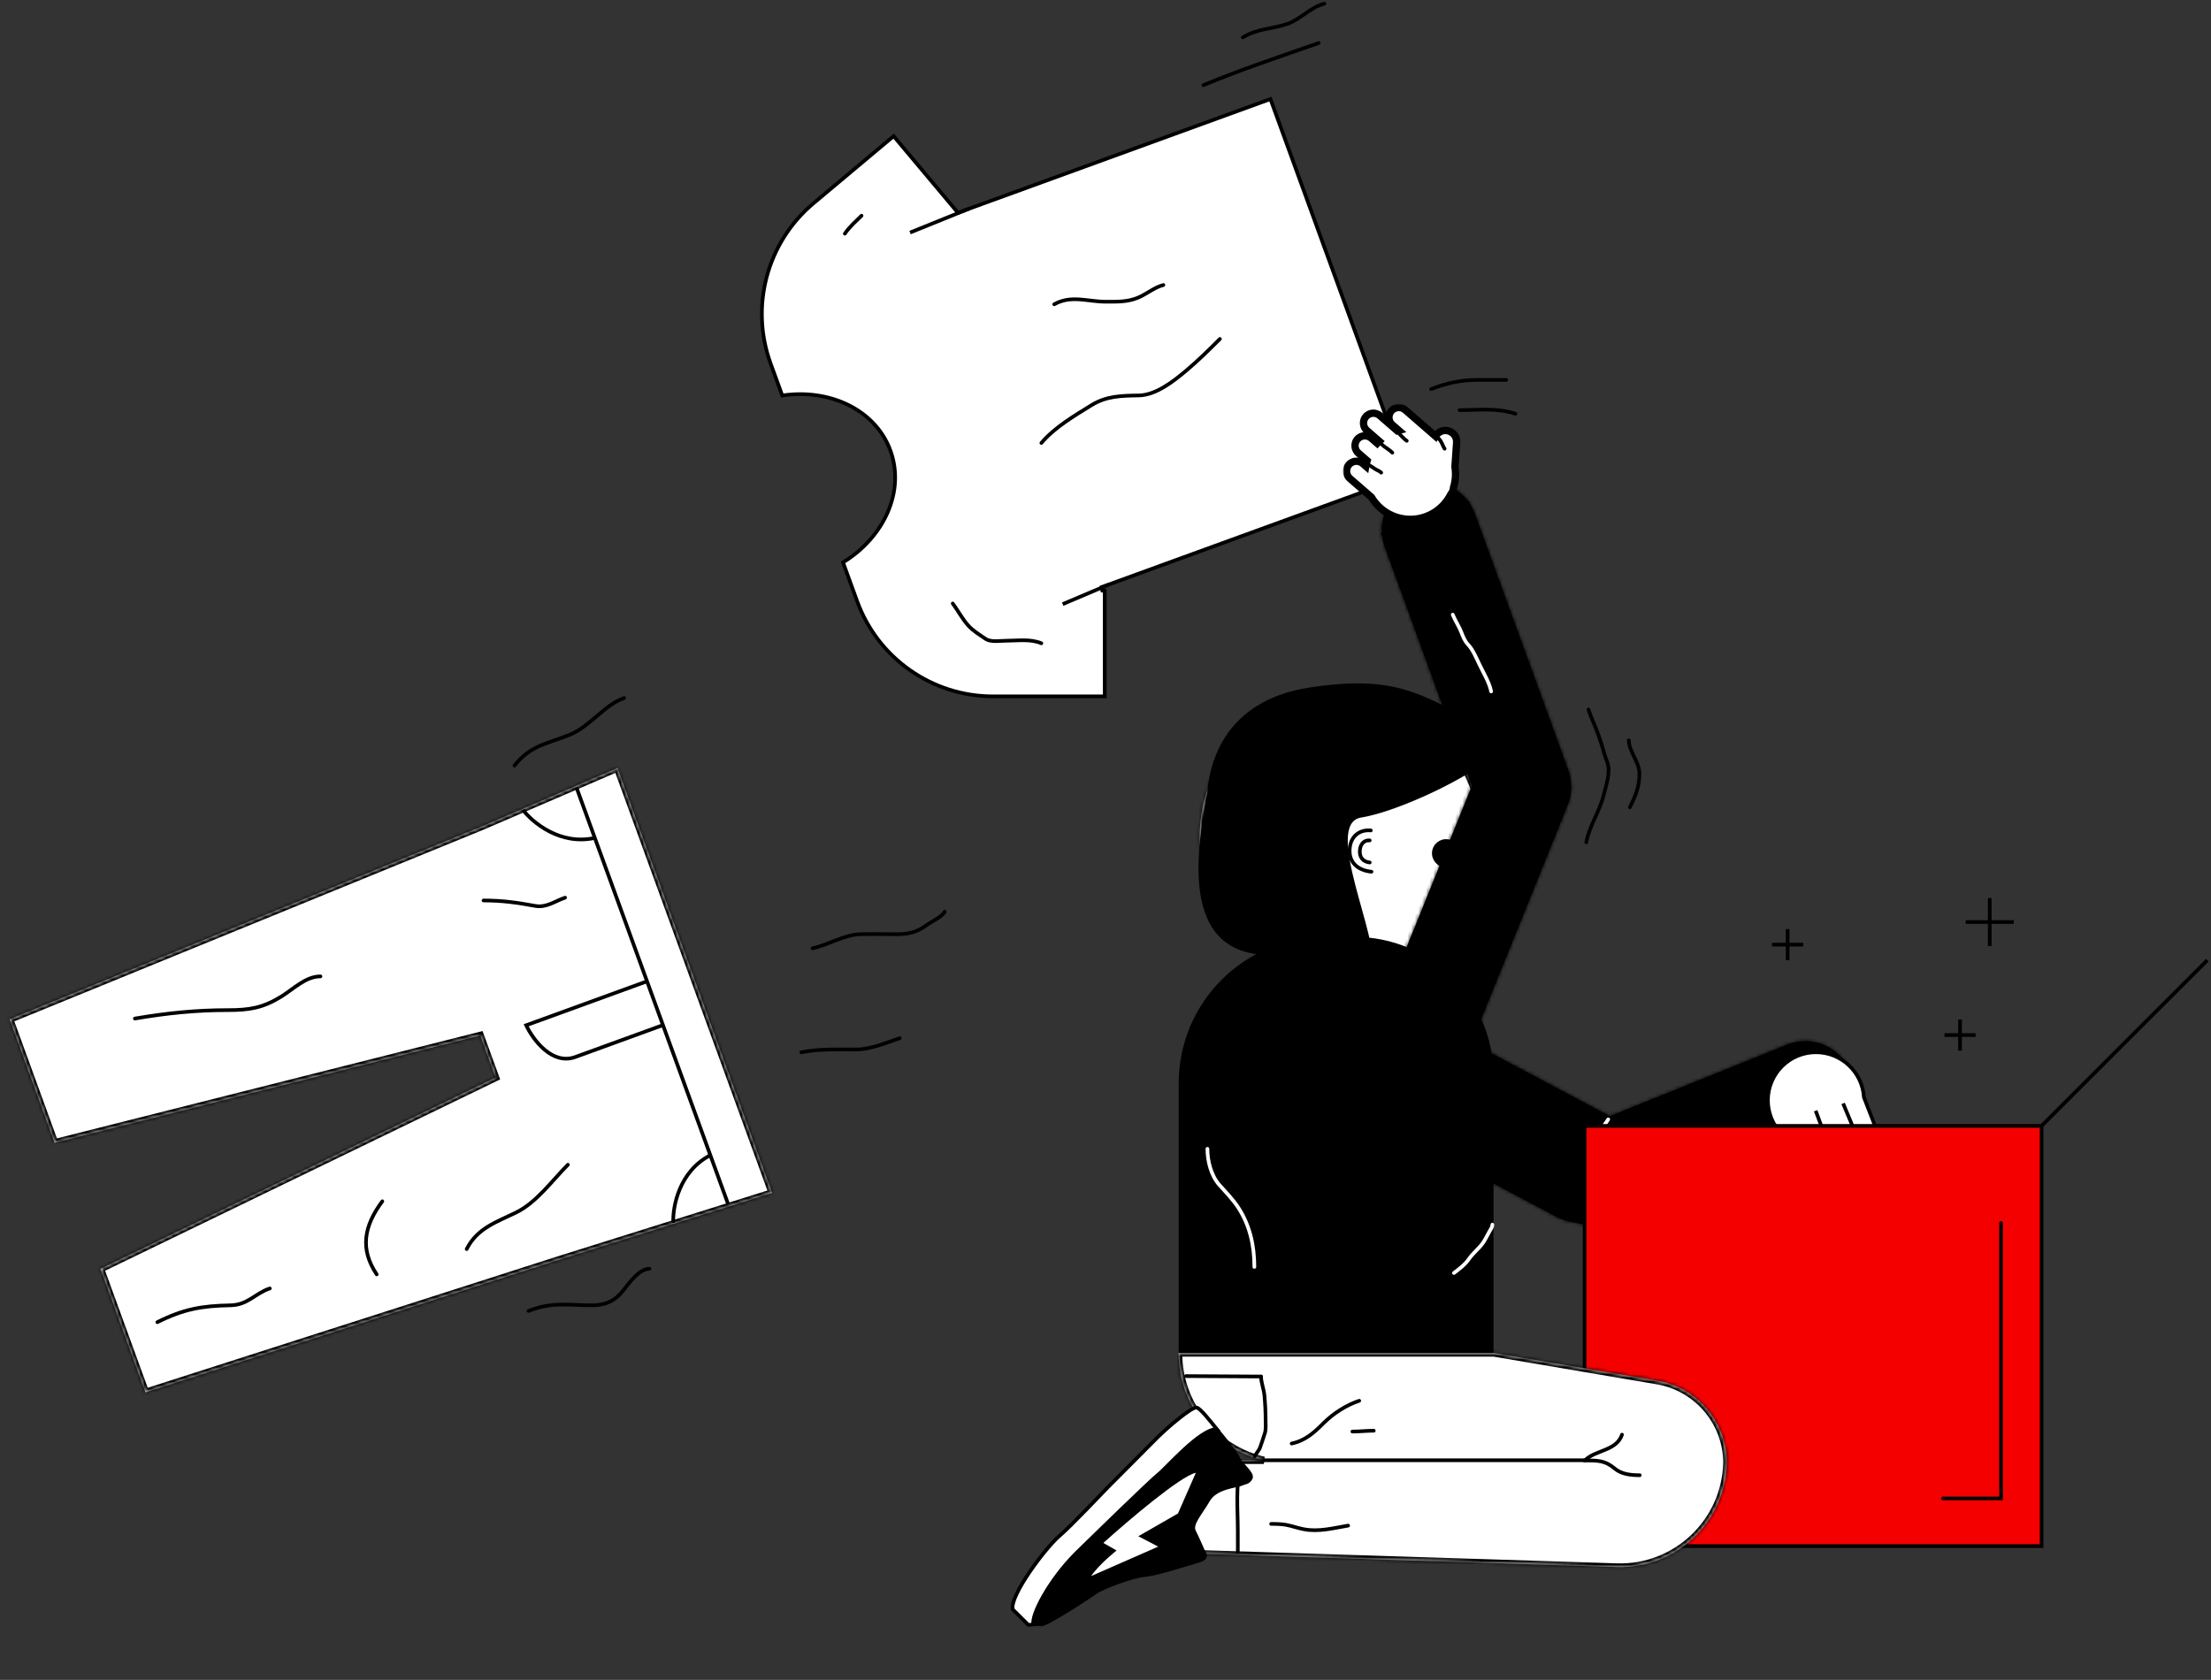 <svg width="604" height="459" viewBox="0 0 604 459" fill="none" xmlns="http://www.w3.org/2000/svg">
<rect x="0" y="0" width="604" height="459" fill="#333333" stroke="none"/>
<path d="M301.134 161.375L301.788 161.375L301.788 190.273L271.279 190.273C254.674 190.273 239.841 179.887 234.162 164.283L230.299 153.669C241.538 146.78 247.295 134.237 243.253 123.13C239.211 112.023 226.737 106.115 213.699 108.063L210.513 99.309C204.831 83.697 209.525 66.198 222.257 55.526L244.124 37.198L261.469 57.87L261.694 58.138L262.023 58.018L347.058 27.068L384.52 129.993L300.963 160.405L301.134 161.375Z" fill="white" stroke="black"/>
<path d="M303.041 159.666L290.301 165.07" stroke="black"/>
<mask id="path-3-inside-1" fill="white">
<path fill-rule="evenodd" clip-rule="evenodd" d="M404.023 236.863C404.371 235.304 404.626 233.707 404.782 232.076C406.81 210.852 391.249 192.003 370.025 189.974C348.801 187.946 329.951 203.507 327.923 224.731C325.895 245.955 341.456 264.805 362.68 266.833C379.614 268.451 395.036 258.873 401.609 244.154C401.759 244.187 401.912 244.211 402.069 244.226C404.191 244.429 406.076 242.873 406.279 240.75C406.44 239.061 405.488 237.523 404.023 236.863Z"/>
</mask>
<path fill-rule="evenodd" clip-rule="evenodd" d="M404.023 236.863C404.371 235.304 404.626 233.707 404.782 232.076C406.81 210.852 391.249 192.003 370.025 189.974C348.801 187.946 329.951 203.507 327.923 224.731C325.895 245.955 341.456 264.805 362.68 266.833C379.614 268.451 395.036 258.873 401.609 244.154C401.759 244.187 401.912 244.211 402.069 244.226C404.191 244.429 406.076 242.873 406.279 240.75C406.44 239.061 405.488 237.523 404.023 236.863Z" fill="white"/>
<path d="M404.023 236.863L403.047 236.645L402.87 237.44L403.612 237.774L404.023 236.863ZM401.609 244.154L401.822 243.177L401.028 243.004L400.696 243.746L401.609 244.154ZM403.787 231.981C403.635 233.57 403.386 235.127 403.047 236.645L404.999 237.081C405.356 235.482 405.618 233.843 405.778 232.171L403.787 231.981ZM369.93 190.97C390.604 192.945 405.762 211.307 403.787 231.981L405.778 232.171C407.858 210.398 391.894 191.06 370.12 188.979L369.93 190.97ZM328.919 224.826C330.894 204.152 349.256 188.994 369.93 190.97L370.12 188.979C348.346 186.898 329.009 202.862 326.928 224.636L328.919 224.826ZM362.775 265.838C342.101 263.862 326.943 245.501 328.919 224.826L326.928 224.636C324.847 246.41 340.811 265.748 362.585 267.829L362.775 265.838ZM400.696 243.746C394.293 258.085 379.269 267.414 362.775 265.838L362.585 267.829C379.959 269.489 395.78 259.661 402.522 244.562L400.696 243.746ZM402.164 243.23C402.047 243.219 401.933 243.201 401.822 243.177L401.396 245.131C401.585 245.172 401.778 245.203 401.974 245.221L402.164 243.23ZM405.284 240.655C405.133 242.228 403.737 243.381 402.164 243.23L401.974 245.221C404.646 245.477 407.019 243.517 407.275 240.845L405.284 240.655ZM403.612 237.774C404.699 238.264 405.403 239.405 405.284 240.655L407.275 240.845C407.478 238.718 406.277 236.782 404.434 235.951L403.612 237.774Z" fill="black" mask="url(#path-3-inside-1)"/>
<circle cx="395.049" cy="233.154" r="3.86" transform="rotate(5.459 395.049 233.154)" fill="black"/>
<path d="M374.515 263.697C372.2 268.44 346.285 260.611 344.07 260.788C319.476 258.437 329.166 223.155 329.864 215.854C330.562 208.552 334.428 191.468 357.652 187.87C380.876 184.273 387.611 189.729 401.072 196.038C405.339 198.038 409.092 203.589 405.998 207.559C402.904 211.529 382.471 221.683 371.838 223.381C361.205 225.08 377.408 257.769 374.515 263.697Z" fill="black"/>
<path d="M374.475 226.908C371.537 226.628 369.224 228.338 368.771 231.343C368.139 235.537 370.895 237.831 374.666 238.191" stroke="black" stroke-linecap="round" stroke-linejoin="round"/>
<path d="M374.173 229.632C372.824 229.503 371.748 230.433 371.518 232.042C371.197 234.288 372.448 235.494 374.18 235.66" stroke="black" stroke-linecap="round" stroke-linejoin="round"/>
<mask id="path-9-inside-2" fill="white">
<path fill-rule="evenodd" clip-rule="evenodd" d="M428.11 220.358L400.195 289.449C397.479 296.171 389.829 299.418 383.108 296.702C376.387 293.987 373.14 286.337 375.855 279.616L402.06 214.757L378.243 149.32C375.763 142.508 379.276 134.976 386.087 132.497C392.899 130.017 400.431 133.53 402.911 140.341L428.455 210.525C429.667 213.855 429.447 217.358 428.11 220.358Z"/>
</mask>
<path fill-rule="evenodd" clip-rule="evenodd" d="M428.11 220.358L400.195 289.449C397.479 296.171 389.829 299.418 383.108 296.702C376.387 293.987 373.14 286.337 375.855 279.616L402.06 214.757L378.243 149.32C375.763 142.508 379.276 134.976 386.087 132.497C392.899 130.017 400.431 133.53 402.911 140.341L428.455 210.525C429.667 213.855 429.447 217.358 428.11 220.358Z" fill="black"/>
<path d="M428.11 220.358L427.196 219.951L427.189 219.967L427.183 219.983L428.11 220.358ZM400.195 289.449L399.268 289.075L399.268 289.075L400.195 289.449ZM383.108 296.702L382.734 297.629L382.734 297.629L383.108 296.702ZM375.855 279.616L374.928 279.241L374.928 279.241L375.855 279.616ZM402.06 214.757L402.987 215.132L403.131 214.776L403 214.415L402.06 214.757ZM402.911 140.341L401.971 140.684L402.911 140.341ZM428.455 210.525L429.395 210.183L428.455 210.525ZM427.183 219.983L399.268 289.075L401.122 289.824L429.037 220.733L427.183 219.983ZM399.268 289.075C396.759 295.284 389.692 298.284 383.483 295.775L382.734 297.629C389.967 300.552 398.2 297.057 401.122 289.824L399.268 289.075ZM383.483 295.775C377.274 293.266 374.274 286.199 376.783 279.99L374.928 279.241C372.006 286.474 375.5 294.707 382.734 297.629L383.483 295.775ZM376.783 279.99L402.987 215.132L401.133 214.383L374.928 279.241L376.783 279.99ZM403 214.415L379.182 148.978L377.303 149.662L401.12 215.099L403 214.415ZM379.182 148.978C376.892 142.685 380.137 135.727 386.429 133.436L385.745 131.557C378.415 134.225 374.635 142.331 377.303 149.662L379.182 148.978ZM386.429 133.436C392.722 131.146 399.68 134.391 401.971 140.684L403.85 139.999C401.182 132.669 393.076 128.889 385.745 131.557L386.429 133.436ZM401.971 140.684L427.516 210.867L429.395 210.183L403.85 139.999L401.971 140.684ZM427.516 210.867C428.635 213.944 428.433 217.178 427.196 219.951L429.023 220.765C430.462 217.538 430.699 213.767 429.395 210.183L427.516 210.867Z" fill="black" mask="url(#path-9-inside-2)"/>
<mask id="path-11-outside-3" maskUnits="userSpaceOnUse" x="366.849" y="110.356" width="33" height="33" fill="black">
<rect fill="white" x="366.849" y="110.356" width="33" height="33"/>
<path fill-rule="evenodd" clip-rule="evenodd" d="M380.091 112.283C379.115 113.406 379.234 115.108 380.357 116.084L382.109 117.607C381.978 117.641 381.849 117.678 381.721 117.716L376.943 113.563C375.82 112.587 374.118 112.706 373.141 113.829C372.165 114.952 372.284 116.654 373.407 117.63L376.789 120.57C376.597 120.752 376.41 120.94 376.23 121.134L374.625 119.739C373.502 118.763 371.8 118.882 370.824 120.005C369.847 121.128 369.966 122.83 371.089 123.806L373.473 125.878C373.321 126.367 373.199 126.869 373.108 127.381L372.311 126.689C371.188 125.712 369.486 125.832 368.51 126.955C367.533 128.078 367.652 129.78 368.775 130.756L374.648 135.861C376.802 139.48 380.753 141.905 385.271 141.905C390.12 141.905 394.317 139.111 396.339 135.045C396.749 134.562 397.015 133.948 397.062 133.268L397.064 133.241C397.428 132.076 397.624 130.837 397.624 129.552C397.624 128.869 397.569 128.199 397.463 127.546L397.926 120.92C398.045 119.223 396.765 117.751 395.068 117.632C393.837 117.546 392.725 118.195 392.161 119.205L383.893 112.017C382.77 111.041 381.068 111.16 380.091 112.283Z"/>
</mask>
<path fill-rule="evenodd" clip-rule="evenodd" d="M380.091 112.283C379.115 113.406 379.234 115.108 380.357 116.084L382.109 117.607C381.978 117.641 381.849 117.678 381.721 117.716L376.943 113.563C375.82 112.587 374.118 112.706 373.141 113.829C372.165 114.952 372.284 116.654 373.407 117.63L376.789 120.57C376.597 120.752 376.41 120.94 376.23 121.134L374.625 119.739C373.502 118.763 371.8 118.882 370.824 120.005C369.847 121.128 369.966 122.83 371.089 123.806L373.473 125.878C373.321 126.367 373.199 126.869 373.108 127.381L372.311 126.689C371.188 125.712 369.486 125.832 368.51 126.955C367.533 128.078 367.652 129.78 368.775 130.756L374.648 135.861C376.802 139.48 380.753 141.905 385.271 141.905C390.12 141.905 394.317 139.111 396.339 135.045C396.749 134.562 397.015 133.948 397.062 133.268L397.064 133.241C397.428 132.076 397.624 130.837 397.624 129.552C397.624 128.869 397.569 128.199 397.463 127.546L397.926 120.92C398.045 119.223 396.765 117.751 395.068 117.632C393.837 117.546 392.725 118.195 392.161 119.205L383.893 112.017C382.77 111.041 381.068 111.16 380.091 112.283Z" fill="white"/>
<path d="M380.357 116.084L381.013 115.33L381.013 115.33L380.357 116.084ZM382.109 117.607L382.364 118.574L384.19 118.092L382.765 116.852L382.109 117.607ZM381.721 117.716L381.065 118.471L381.48 118.832L382.008 118.674L381.721 117.716ZM376.943 113.563L377.599 112.808L377.599 112.808L376.943 113.563ZM373.141 113.829L372.387 113.173L372.387 113.173L373.141 113.829ZM373.407 117.63L372.751 118.385L372.751 118.385L373.407 117.63ZM376.789 120.57L377.476 121.297L378.278 120.54L377.445 119.816L376.789 120.57ZM376.23 121.134L375.574 121.889L376.303 122.523L376.961 121.816L376.23 121.134ZM374.625 119.739L375.281 118.984L375.281 118.984L374.625 119.739ZM370.824 120.005L370.069 119.349L370.069 119.349L370.824 120.005ZM371.089 123.806L370.433 124.561L370.433 124.561L371.089 123.806ZM373.473 125.878L374.428 126.175L374.622 125.552L374.129 125.124L373.473 125.878ZM373.108 127.381L372.452 128.136L373.784 129.294L374.092 127.556L373.108 127.381ZM372.311 126.689L371.655 127.444L371.655 127.444L372.311 126.689ZM368.51 126.955L367.755 126.299L367.755 126.299L368.51 126.955ZM368.775 130.756L369.432 130.001L369.432 130.001L368.775 130.756ZM374.648 135.861L375.507 135.349L375.425 135.212L375.304 135.106L374.648 135.861ZM396.339 135.045L395.577 134.398L395.498 134.491L395.443 134.6L396.339 135.045ZM397.062 133.268L396.065 133.198L396.065 133.198L397.062 133.268ZM397.064 133.241L396.11 132.943L396.075 133.054L396.067 133.171L397.064 133.241ZM397.463 127.546L396.465 127.477L396.457 127.593L396.476 127.708L397.463 127.546ZM397.926 120.92L396.928 120.85L396.928 120.85L397.926 120.92ZM395.068 117.632L394.998 118.629L394.998 118.629L395.068 117.632ZM392.161 119.205L391.505 119.96L392.434 120.767L393.034 119.692L392.161 119.205ZM383.893 112.017L384.549 111.262L384.549 111.262L383.893 112.017ZM381.013 115.33C380.307 114.716 380.232 113.645 380.846 112.939L379.337 111.627C377.998 113.167 378.161 115.501 379.701 116.839L381.013 115.33ZM382.765 116.852L381.013 115.33L379.701 116.839L381.453 118.362L382.765 116.852ZM382.008 118.674C382.126 118.639 382.244 118.605 382.364 118.574L381.853 116.64C381.713 116.677 381.573 116.717 381.434 116.758L382.008 118.674ZM376.287 114.318L381.065 118.471L382.377 116.962L377.599 112.808L376.287 114.318ZM373.896 114.485C374.51 113.779 375.581 113.704 376.287 114.318L377.599 112.808C376.059 111.47 373.725 111.633 372.387 113.173L373.896 114.485ZM374.063 116.876C373.357 116.262 373.282 115.191 373.896 114.485L372.387 113.173C371.048 114.713 371.211 117.046 372.751 118.385L374.063 116.876ZM377.445 119.816L374.063 116.876L372.751 118.385L376.133 121.325L377.445 119.816ZM376.961 121.816C377.127 121.637 377.299 121.465 377.476 121.297L376.103 119.843C375.895 120.04 375.693 120.243 375.498 120.452L376.961 121.816ZM373.969 120.494L375.574 121.889L376.886 120.379L375.281 118.984L373.969 120.494ZM371.578 120.661C372.192 119.955 373.263 119.88 373.969 120.494L375.281 118.984C373.741 117.646 371.408 117.809 370.069 119.349L371.578 120.661ZM371.745 123.052C371.039 122.438 370.964 121.367 371.578 120.661L370.069 119.349C368.73 120.889 368.893 123.222 370.433 124.561L371.745 123.052ZM374.129 125.124L371.745 123.052L370.433 124.561L372.817 126.633L374.129 125.124ZM374.092 127.556C374.176 127.085 374.288 126.624 374.428 126.175L372.518 125.581C372.354 126.11 372.221 126.653 372.123 127.207L374.092 127.556ZM371.655 127.444L372.452 128.136L373.764 126.627L372.967 125.934L371.655 127.444ZM369.264 127.611C369.878 126.904 370.949 126.83 371.655 127.444L372.967 125.934C371.427 124.595 369.094 124.759 367.755 126.299L369.264 127.611ZM369.432 130.001C368.725 129.387 368.65 128.317 369.264 127.611L367.755 126.299C366.416 127.839 366.579 130.172 368.119 131.511L369.432 130.001ZM375.304 135.106L369.432 130.001L368.119 131.511L373.992 136.616L375.304 135.106ZM385.271 140.905C381.12 140.905 377.489 138.679 375.507 135.349L373.789 136.372C376.116 140.282 380.386 142.905 385.271 142.905V140.905ZM395.443 134.6C393.584 138.339 389.726 140.905 385.271 140.905V142.905C390.514 142.905 395.05 139.883 397.234 135.491L395.443 134.6ZM396.065 133.198C396.033 133.659 395.854 134.072 395.577 134.398L397.101 135.693C397.645 135.053 397.997 134.238 398.06 133.337L396.065 133.198ZM396.067 133.171L396.065 133.198L398.06 133.337L398.062 133.311L396.067 133.171ZM396.624 129.552C396.624 130.735 396.444 131.873 396.11 132.943L398.019 133.539C398.413 132.279 398.624 130.939 398.624 129.552H396.624ZM396.476 127.708C396.573 128.307 396.624 128.923 396.624 129.552H398.624C398.624 128.815 398.565 128.091 398.449 127.385L396.476 127.708ZM396.928 120.85L396.465 127.477L398.46 127.616L398.923 120.99L396.928 120.85ZM394.998 118.629C396.144 118.71 397.008 119.704 396.928 120.85L398.923 120.99C399.081 118.741 397.386 116.792 395.137 116.634L394.998 118.629ZM393.034 119.692C393.416 119.008 394.168 118.571 394.998 118.629L395.137 116.634C393.506 116.52 392.034 117.382 391.288 118.717L393.034 119.692ZM383.237 112.772L391.505 119.96L392.817 118.45L384.549 111.262L383.237 112.772ZM380.846 112.939C381.46 112.233 382.53 112.158 383.237 112.772L384.549 111.262C383.009 109.924 380.675 110.087 379.337 111.627L380.846 112.939Z" fill="black" mask="url(#path-11-outside-3)"/>
<mask id="path-13-inside-4" fill="white">
<path fill-rule="evenodd" clip-rule="evenodd" d="M381.208 273.838C373.616 269.801 364.188 272.683 360.151 280.276C356.114 287.868 358.997 297.296 366.589 301.333L424.957 332.368C426.676 333.282 428.49 333.841 430.313 334.071C433.053 334.878 436.075 334.801 438.929 333.647L498.073 309.752C504.794 307.036 508.041 299.386 505.326 292.665C502.61 285.944 494.96 282.697 488.239 285.412L439.788 304.988C439.718 304.949 439.648 304.911 439.577 304.873L381.208 273.838Z"/>
</mask>
<path fill-rule="evenodd" clip-rule="evenodd" d="M381.208 273.838C373.616 269.801 364.188 272.683 360.151 280.276C356.114 287.868 358.997 297.296 366.589 301.333L424.957 332.368C426.676 333.282 428.49 333.841 430.313 334.071C433.053 334.878 436.075 334.801 438.929 333.647L498.073 309.752C504.794 307.036 508.041 299.386 505.326 292.665C502.61 285.944 494.96 282.697 488.239 285.412L439.788 304.988C439.718 304.949 439.648 304.911 439.577 304.873L381.208 273.838Z" fill="black"/>
<path d="M360.151 280.276L359.268 279.806L359.268 279.806L360.151 280.276ZM381.208 273.838L381.678 272.955L381.208 273.838ZM366.589 301.333L367.059 300.45L367.059 300.45L366.589 301.333ZM424.957 332.368L424.488 333.251L424.488 333.251L424.957 332.368ZM430.313 334.071L430.595 333.112L430.518 333.089L430.438 333.079L430.313 334.071ZM438.929 333.647L438.555 332.72L438.555 332.72L438.929 333.647ZM498.073 309.752L497.698 308.825L497.698 308.825L498.073 309.752ZM505.326 292.665L506.253 292.291L506.253 292.291L505.326 292.665ZM488.239 285.412L487.864 284.485L487.864 284.485L488.239 285.412ZM439.788 304.988L439.305 305.863L439.722 306.093L440.163 305.915L439.788 304.988ZM439.577 304.873L440.046 303.99L440.046 303.99L439.577 304.873ZM361.034 280.745C364.812 273.64 373.634 270.943 380.739 274.721L381.678 272.955C373.598 268.659 363.565 271.726 359.268 279.806L361.034 280.745ZM367.059 300.45C359.954 296.672 357.257 287.85 361.034 280.745L359.268 279.806C354.972 287.886 358.039 297.919 366.12 302.216L367.059 300.45ZM425.427 331.485L367.059 300.45L366.12 302.216L424.488 333.251L425.427 331.485ZM430.438 333.079C428.733 332.864 427.037 332.341 425.427 331.485L424.488 333.251C426.316 334.223 428.246 334.818 430.188 335.064L430.438 333.079ZM438.555 332.72C435.917 333.786 433.127 333.858 430.595 333.112L430.031 335.031C432.979 335.899 436.233 335.815 439.304 334.575L438.555 332.72ZM497.698 308.825L438.555 332.72L439.304 334.575L498.447 310.679L497.698 308.825ZM504.399 293.04C506.907 299.249 503.907 306.316 497.698 308.825L498.447 310.679C505.681 307.757 509.175 299.524 506.253 292.291L504.399 293.04ZM488.614 286.339C494.823 283.831 501.89 286.831 504.399 293.04L506.253 292.291C503.33 285.057 495.098 281.563 487.864 284.485L488.614 286.339ZM440.163 305.915L488.614 286.339L487.864 284.485L439.414 304.06L440.163 305.915ZM439.107 305.756C439.174 305.791 439.24 305.827 439.305 305.863L440.271 304.112C440.197 304.071 440.122 304.03 440.046 303.99L439.107 305.756ZM380.739 274.721L439.107 305.756L440.046 303.99L381.678 272.955L380.739 274.721Z" fill="black" mask="url(#path-13-inside-4)"/>
<path fill-rule="evenodd" clip-rule="evenodd" d="M495.671 313.76C488.613 313.542 482.957 307.752 482.957 300.64C482.957 293.391 488.834 287.515 496.083 287.515C503.06 287.515 508.765 292.959 509.184 299.83L514.5 313.5L505 319.5L495.671 313.76Z" fill="white"/>
<path d="M495.671 313.76L495.933 313.334L495.82 313.264L495.687 313.26L495.671 313.76ZM509.184 299.83L508.684 299.861L508.689 299.939L508.718 300.011L509.184 299.83ZM514.5 313.5L514.767 313.923L515.115 313.703L514.966 313.319L514.5 313.5ZM505 319.5L504.737 319.926L505.003 320.089L505.267 319.923L505 319.5ZM495.687 313.26C488.897 313.051 483.457 307.481 483.457 300.64H482.457C482.457 308.023 488.328 314.034 495.656 314.259L495.687 313.26ZM483.457 300.64C483.457 293.668 489.11 288.015 496.083 288.015V287.015C488.557 287.015 482.457 293.115 482.457 300.64H483.457ZM496.083 288.015C502.794 288.015 508.282 293.251 508.684 299.861L509.683 299.8C509.248 292.666 503.325 287.015 496.083 287.015V288.015ZM514.966 313.319L509.65 299.649L508.718 300.011L514.034 313.681L514.966 313.319ZM505.267 319.923L514.767 313.923L514.233 313.077L504.733 319.077L505.267 319.923ZM495.409 314.185L504.737 319.926L505.262 319.074L495.933 313.334L495.409 314.185Z" fill="black"/>
<path d="M362 256.5H370C390.71 256.5 407.5 273.289 407.5 294V371.5H322.5V296C322.5 274.185 340.184 256.5 362 256.5Z" fill="black" stroke="black"/>
<path d="M439.332 305.859C437.682 308.451 435.7 310.21 435.209 313.354C434.923 315.187 434.584 316.724 434.584 318.601" stroke="white" stroke-linecap="round" stroke-linejoin="round"/>
<rect x="432.871" y="307.635" width="124.851" height="114.814" fill="#F50000" stroke="black"/>
<mask id="path-20-inside-5" fill="white">
<path fill-rule="evenodd" clip-rule="evenodd" d="M408.05 369.673H321.962C321.962 383.963 331.917 395.928 345.27 399.013H330.175C325.17 399.013 320.625 401.929 318.538 406.477C314.721 414.799 320.618 424.322 329.768 424.612L441.651 428.168C457.858 428.683 471.32 415.896 471.738 399.785H471.748C471.748 399.664 471.747 399.543 471.745 399.423C471.747 399.286 471.748 399.15 471.748 399.013H471.735C471.374 388.201 463.452 379.075 452.718 377.253L408.05 369.673Z"/>
</mask>
<path fill-rule="evenodd" clip-rule="evenodd" d="M408.05 369.673H321.962C321.962 383.963 331.917 395.928 345.27 399.013H330.175C325.17 399.013 320.625 401.929 318.538 406.477C314.721 414.799 320.618 424.322 329.768 424.612L441.651 428.168C457.858 428.683 471.32 415.896 471.738 399.785H471.748C471.748 399.664 471.747 399.543 471.745 399.423C471.747 399.286 471.748 399.15 471.748 399.013H471.735C471.374 388.201 463.452 379.075 452.718 377.253L408.05 369.673Z" fill="white"/>
<path d="M321.962 369.673V368.673H320.962V369.673H321.962ZM408.05 369.673L408.218 368.687L408.135 368.673H408.05V369.673ZM345.27 399.013V400.013L345.495 398.038L345.27 399.013ZM318.538 406.477L317.629 406.061L317.629 406.061L318.538 406.477ZM329.768 424.612L329.737 425.612L329.737 425.612L329.768 424.612ZM441.651 428.168L441.683 427.168L441.683 427.168L441.651 428.168ZM471.738 399.785V398.785H470.763L470.738 399.759L471.738 399.785ZM471.748 399.785V400.785H472.748V399.785H471.748ZM471.745 399.423L470.745 399.409L470.745 399.424L470.745 399.439L471.745 399.423ZM471.748 399.013H472.748V398.013H471.748V399.013ZM471.735 399.013L470.735 399.046L470.768 400.013H471.735V399.013ZM452.718 377.253L452.885 376.267L452.885 376.267L452.718 377.253ZM321.962 370.673H408.05V368.673H321.962V370.673ZM345.495 398.038C332.585 395.057 322.962 383.487 322.962 369.673H320.962C320.962 384.439 331.248 396.8 345.045 399.987L345.495 398.038ZM330.175 400.013H345.27V398.013H330.175V400.013ZM319.447 406.894C321.371 402.701 325.561 400.013 330.175 400.013V398.013C324.78 398.013 319.879 401.156 317.629 406.061L319.447 406.894ZM329.8 423.613C321.364 423.345 315.928 414.566 319.447 406.894L317.629 406.061C313.514 415.032 319.871 425.298 329.737 425.612L329.8 423.613ZM441.683 427.168L329.8 423.613L329.737 425.612L441.62 429.167L441.683 427.168ZM470.738 399.759C470.335 415.317 457.334 427.666 441.683 427.168L441.62 429.167C458.382 429.7 472.305 416.475 472.737 399.811L470.738 399.759ZM471.748 398.785H471.738V400.785H471.748V398.785ZM470.745 399.439C470.747 399.554 470.748 399.669 470.748 399.785H472.748C472.748 399.659 472.747 399.533 472.745 399.407L470.745 399.439ZM470.748 399.013C470.748 399.145 470.747 399.277 470.745 399.409L472.745 399.437C472.747 399.296 472.748 399.154 472.748 399.013H470.748ZM471.735 400.013H471.748V398.013H471.735V400.013ZM452.55 378.239C462.815 379.981 470.39 388.708 470.735 399.046L472.734 398.979C472.357 387.694 464.089 378.168 452.885 376.267L452.55 378.239ZM407.883 370.659L452.55 378.239L452.885 376.267L408.218 368.687L407.883 370.659Z" fill="black" mask="url(#path-20-inside-5)"/>
<path d="M557.831 307.521L602.998 262.354" stroke="black"/>
<path d="M264.828 56.976L248.614 63.539" stroke="black"/>
<mask id="path-24-inside-6" fill="white">
<path fill-rule="evenodd" clip-rule="evenodd" d="M210.937 325.934L168.686 209.85L131.773 225.748L2.641 278.503L14.92 312.24L131.192 282.916L135.382 294.428L27.463 346.702L39.743 380.439L153.421 343.989L153.422 343.992L210.937 325.934Z"/>
</mask>
<path fill-rule="evenodd" clip-rule="evenodd" d="M210.937 325.934L168.686 209.85L131.773 225.748L2.641 278.503L14.92 312.24L131.192 282.916L135.382 294.428L27.463 346.702L39.743 380.439L153.421 343.989L153.422 343.992L210.937 325.934Z" fill="white"/>
<path d="M168.686 209.85L169.626 209.508L169.263 208.512L168.29 208.931L168.686 209.85ZM210.937 325.934L211.237 326.888L212.235 326.575L211.877 325.592L210.937 325.934ZM131.773 225.748L132.151 226.674L132.16 226.671L132.168 226.667L131.773 225.748ZM2.641 278.503L2.263 277.577L1.372 277.941L1.701 278.845L2.641 278.503ZM14.92 312.24L13.98 312.582L14.289 313.43L15.165 313.21L14.92 312.24ZM131.192 282.916L132.132 282.574L131.823 281.725L130.947 281.946L131.192 282.916ZM135.382 294.428L135.818 295.328L136.63 294.934L136.322 294.086L135.382 294.428ZM27.463 346.702L27.028 345.802L26.215 346.196L26.524 347.044L27.463 346.702ZM39.743 380.439L38.803 380.781L39.132 381.685L40.048 381.392L39.743 380.439ZM153.421 343.989L154.36 343.647L154.031 342.743L153.115 343.036L153.421 343.989ZM153.422 343.992L152.482 344.334L152.809 345.233L153.721 344.946L153.422 343.992ZM167.746 210.192L209.998 326.276L211.877 325.592L169.626 209.508L167.746 210.192ZM132.168 226.667L169.082 210.768L168.29 208.931L131.377 224.83L132.168 226.667ZM131.395 224.823L2.263 277.577L3.019 279.429L132.151 226.674L131.395 224.823ZM1.701 278.845L13.98 312.582L15.86 311.898L3.581 278.161L1.701 278.845ZM15.165 313.21L131.436 283.885L130.947 281.946L14.676 311.27L15.165 313.21ZM136.322 294.086L132.132 282.574L130.252 283.258L134.442 294.77L136.322 294.086ZM134.946 293.528L27.028 345.802L27.899 347.602L135.818 295.328L134.946 293.528ZM26.524 347.044L38.803 380.781L40.682 380.097L28.403 346.36L26.524 347.044ZM40.048 381.392L153.726 344.941L153.115 343.036L39.438 379.487L40.048 381.392ZM154.362 343.65L154.36 343.647L152.481 344.331L152.482 344.334L154.362 343.65ZM210.638 324.98L153.122 343.038L153.721 344.946L211.237 326.888L210.638 324.98Z" fill="black" mask="url(#path-24-inside-6)"/>
<path d="M142.864 221.304C145.481 224.733 153.071 231.063 162.49 228.95" stroke="black"/>
<path d="M183.926 334.121C183.727 329.811 185.472 320.083 194.046 315.648" stroke="black"/>
<path d="M157.475 215.164L198.934 329.072" stroke="black"/>
<path d="M176.751 268.127L143.74 280.142C145.555 284 150.782 291.136 157.166 288.812C163.551 286.488 175.788 282.034 181.109 280.098" stroke="black"/>
<path d="M287.987 83.141C292.686 80.53 297.134 82.439 302.022 82.439C305.157 82.439 308.008 82.553 310.95 81.308C313.234 80.342 315.41 78.478 317.812 77.877" stroke="black" stroke-linecap="round" stroke-linejoin="round"/>
<path d="M284.479 121.037C288.041 116.801 293.476 113.619 298.144 110.725C302.266 108.169 306.429 108.126 311.068 108.054C315.804 107.981 320.637 104.135 324.089 101.232C327.283 98.546 330.3 95.567 333.251 92.616" stroke="black" stroke-linecap="round" stroke-linejoin="round"/>
<path d="M230.794 63.846C232.176 61.833 233.726 60.564 235.356 58.934" stroke="black" stroke-linecap="round" stroke-linejoin="round"/>
<path d="M260.267 164.897C261.725 166.86 262.836 169.036 264.458 170.862C265.832 172.408 267.531 173.38 269.214 174.546C270.648 175.539 273.153 175.072 274.809 175.072C277.963 175.072 281.529 174.51 284.478 175.774" stroke="black" stroke-linecap="round" stroke-linejoin="round"/>
<path d="M36.842 278.306C45.569 276.824 53.481 276.001 62.32 276.001C68.122 276.001 71.792 275.4 76.787 272.331C80.145 270.268 83.48 266.783 87.541 266.783" stroke="black" stroke-linecap="round" stroke-linejoin="round"/>
<path d="M104.443 328.236C99.342 335.102 98.327 341.339 102.906 348.208" stroke="black" stroke-linecap="round" stroke-linejoin="round"/>
<path d="M155.14 318.25C150.863 322.527 146.549 328.596 140.972 331.309C135.675 333.886 130.331 335.605 127.486 341.295" stroke="black" stroke-linecap="round" stroke-linejoin="round"/>
<path d="M42.985 361.269C50.169 357.676 55.12 356.813 62.957 356.66C67.752 356.566 69.64 353.408 73.712 352.051" stroke="black" stroke-linecap="round" stroke-linejoin="round"/>
<path d="M132.093 246.045C137.334 246.045 141.303 246.637 146.262 247.538C149.26 248.083 151.751 246.149 154.37 245.276" stroke="black" stroke-linecap="round" stroke-linejoin="round"/>
<path d="M328.742 23.276C339.191 18.902 349.496 15.544 360.236 11.754" stroke="black" stroke-linecap="round" stroke-linejoin="round"/>
<path d="M339.5 10.218C343.874 7.658 347.152 8.037 351.619 6.548C355.208 5.352 357.936 1.96 361.776 1" stroke="black" stroke-linecap="round" stroke-linejoin="round"/>
<path d="M140.542 209.172C145.02 203.533 149.627 203.221 155.734 200.722C161.181 198.494 165.222 192.496 170.5 190.736" stroke="black" stroke-linecap="round" stroke-linejoin="round"/>
<path d="M144.387 358.197C150.957 355.632 155.108 356.66 161.67 356.66C165.154 356.66 167.799 355.633 170.12 352.777C171.795 350.716 174.535 346.674 177.418 346.674" stroke="black" stroke-linecap="round" stroke-linejoin="round"/>
<path d="M218.896 287.525C223.879 286.552 228.819 286.756 233.875 286.756C237.768 286.756 242.048 284.929 245.782 283.684" stroke="black" stroke-linecap="round" stroke-linejoin="round"/>
<path d="M221.967 259.104C226.238 258.188 230.637 255.381 235.026 255.263C238.292 255.174 241.574 255.263 244.842 255.263C248.126 255.263 250.371 254.809 253.121 252.788C254.474 251.792 257.382 250.495 258.071 249.117" stroke="black" stroke-linecap="round" stroke-linejoin="round"/>
<path d="M390.958 106.307C395.116 104.701 399.106 103.804 403.611 103.804C406.221 103.804 408.862 103.804 411.48 103.804" stroke="black" stroke-linecap="round" stroke-linejoin="round"/>
<path d="M398.719 112.062C403.955 112.062 408.901 111.368 413.986 113.063" stroke="black" stroke-linecap="round" stroke-linejoin="round"/>
<path d="M433.34 230.156C434.162 225.682 436.94 221.82 438.05 217.382C438.67 214.901 439.437 212.826 439.437 210.269C439.437 208.581 438.616 207.343 438.211 205.769C437.792 204.14 437.214 202.423 436.663 200.85C435.831 198.472 434.708 196.226 433.921 193.866" stroke="black" stroke-linecap="round" stroke-linejoin="round"/>
<path d="M444.955 202.283C445.031 205.482 447.858 208.143 447.858 211.428C447.858 214.954 446.776 217.511 445.245 220.573" stroke="black" stroke-linecap="round" stroke-linejoin="round"/>
<path d="M433 399C435.873 396.127 441.602 396.485 443.098 392" stroke="black" stroke-linecap="round" stroke-linejoin="round"/>
<path d="M432.799 399.05C436.367 399.05 438.406 398.986 441.046 401.219C442.961 402.84 445.544 403.089 447.946 403.089" stroke="black" stroke-linecap="round" stroke-linejoin="round"/>
<path d="M339 400C337.48 405.999 338.144 412.251 338.144 418.345C338.144 421.563 338.144 420.782 338.144 424" stroke="black" stroke-linecap="round" stroke-linejoin="round"/>
<path d="M377.72 145.871C380.104 146.395 382.181 147.745 384.652 147.745C385.658 147.745 386.664 147.745 387.67 147.745C389.091 147.745 389.912 147.132 391.209 146.995C393.497 146.754 395.846 144.232 397.391 142.686C399.234 140.844 399.985 139.669 400.951 137.253" stroke="black" stroke-linecap="round" stroke-linejoin="round"/>
<path d="M324 376C330.821 376.039 337.674 376.078 344.489 376.117" stroke="black" stroke-linecap="round" stroke-linejoin="round"/>
<path d="M344.486 376.117C344.521 377.853 345.259 379.539 345.418 381.29C345.627 383.59 345.74 385.863 345.74 388.186C345.74 389.348 345.878 390.578 345.505 391.695C345.089 392.944 344.697 394.21 344.251 395.448C343.921 396.365 343.168 397.093 342.762 397.904" stroke="black" stroke-linecap="round" stroke-linejoin="round"/>
<path d="M352.854 394.425C356.541 393.653 358.942 391.478 361.499 388.921C364.185 386.236 367.704 383.945 371.313 382.743" stroke="black" stroke-linecap="round" stroke-linejoin="round"/>
<path d="M369.443 391.156C371.403 391.156 373.329 390.922 375.284 390.922" stroke="black" stroke-linecap="round" stroke-linejoin="round"/>
<path d="M347.249 416.389C349.115 416.389 350.722 416.423 352.519 416.909C353.741 417.239 354.923 417.597 356.179 417.843C360.226 418.635 364.309 417.518 368.277 416.857" stroke="black" stroke-linecap="round" stroke-linejoin="round"/>
<path d="M396.859 167.945C397.545 169.64 398.59 171.145 399.233 172.817C399.724 174.093 400.159 175.19 401.107 176.19C402.329 177.481 403.352 179.862 404.105 181.451C405.199 183.761 406.854 186.437 407.353 188.932" stroke="white" stroke-linecap="round" stroke-linejoin="round"/>
<path d="M329.841 313.897C329.841 317.217 330.833 321.252 333.151 323.826C334.874 325.741 336.933 327.872 338.322 330.032C341.469 334.928 342.666 340.398 342.666 346.167" stroke="white" stroke-linecap="round" stroke-linejoin="round"/>
<path d="M397.184 347.831C398.654 346.717 400.221 345.541 401.269 344.017C402.374 342.411 403.928 341.251 405.062 339.681C405.79 338.673 406.301 337.48 406.924 336.421C407.241 335.881 407.688 335.269 407.688 334.61" stroke="white" stroke-linecap="round" stroke-linejoin="round"/>
<path d="M546.642 334.156V409.435H530.814" stroke="black" stroke-linecap="round"/>
<path d="M543.554 245.366V258.492" stroke="black"/>
<path d="M536.991 251.929H550.117" stroke="black"/>
<path d="M535.443 278.568V287.061" stroke="black"/>
<path d="M531.198 282.815H539.691" stroke="black"/>
<path d="M488.342 253.862V262.355" stroke="black"/>
<path d="M484.097 258.109H492.59" stroke="black"/>
<path d="M326.899 384.596C327.933 384.8 330.934 388.68 332.401 390.485C327.752 390.496 318.67 401.147 316.349 402.96C314.492 404.411 300.625 417.892 293.923 424.451C286.5 431.907 281.561 441.527 282.341 443.85C280.895 444.06 280.706 443.94 280.791 443.854L276.649 439.73C275.866 435.857 285.653 422.919 289.263 419.811C292.872 416.703 300.861 408.161 302.666 406.349L316.068 392.886C318.904 390.038 325.607 384.341 326.899 384.596Z" fill="white" stroke="black"/>
<path d="M338.296 398.52C337.88 397.281 334.15 392.674 332.337 390.525C330.529 390.788 327.178 393.637 324.599 395.709C322.02 397.781 301.656 417.201 294.44 424.966C287.225 432.732 282.08 442.559 282.34 443.334C282.6 444.108 283.115 443.59 284.408 443.846C285.7 444.101 297.565 436.325 299.371 435.03C301.176 433.734 309.435 430.616 312.793 430.35C316.151 430.084 324.669 427.224 327.509 426.443C329.781 425.818 329.313 424.63 328.795 424.115C328.276 422.911 327.03 420.089 326.199 418.438C325.161 416.373 327.997 413.526 330.055 409.905C332.114 406.283 338.055 406.012 339.087 405.493C340.119 404.974 340.894 405.231 341.666 403.937C342.439 402.644 338.816 400.069 338.296 398.52Z" fill="black" stroke="black"/>
<path d="M321.797 413.539L326.681 402.421C322.549 403.256 308.111 415.55 301.408 421.593L305.029 423.651C305.029 423.651 300.387 427.278 298.07 430.641L316.393 422.593L310.962 419.763L321.797 413.539Z" fill="white"/>
<path d="M379.546 115.491C379.945 116.012 380.438 116.474 380.783 117.031C381.071 117.496 381.418 117.68 381.795 118.043C382.59 118.809 383.396 119.845 384.301 120.448" stroke="black" stroke-linecap="round" stroke-linejoin="round"/>
<path d="M374.994 119.639C375.667 120.13 376.43 120.503 377.073 121.033C377.411 121.312 377.666 121.654 378.029 121.916C378.787 122.463 379.715 123.045 380.356 123.686" stroke="black" stroke-linecap="round" stroke-linejoin="round"/>
<path d="M372.565 126.013C373.481 126.874 374.568 127.357 375.556 128.081C376.131 128.503 376.799 128.628 377.321 129.149" stroke="black" stroke-linecap="round" stroke-linejoin="round"/>
<path d="M391.947 118.577C392.497 119.295 393.126 119.836 393.604 120.587C394.009 121.223 394.224 121.992 394.636 122.611" stroke="black" stroke-linecap="round" stroke-linejoin="round"/>
<path d="M503.5 301.5L506 307.5M496 303.5L497.5 307.5" stroke="black"/>
<path d="M345 399H433" stroke="black"/>
</svg>
